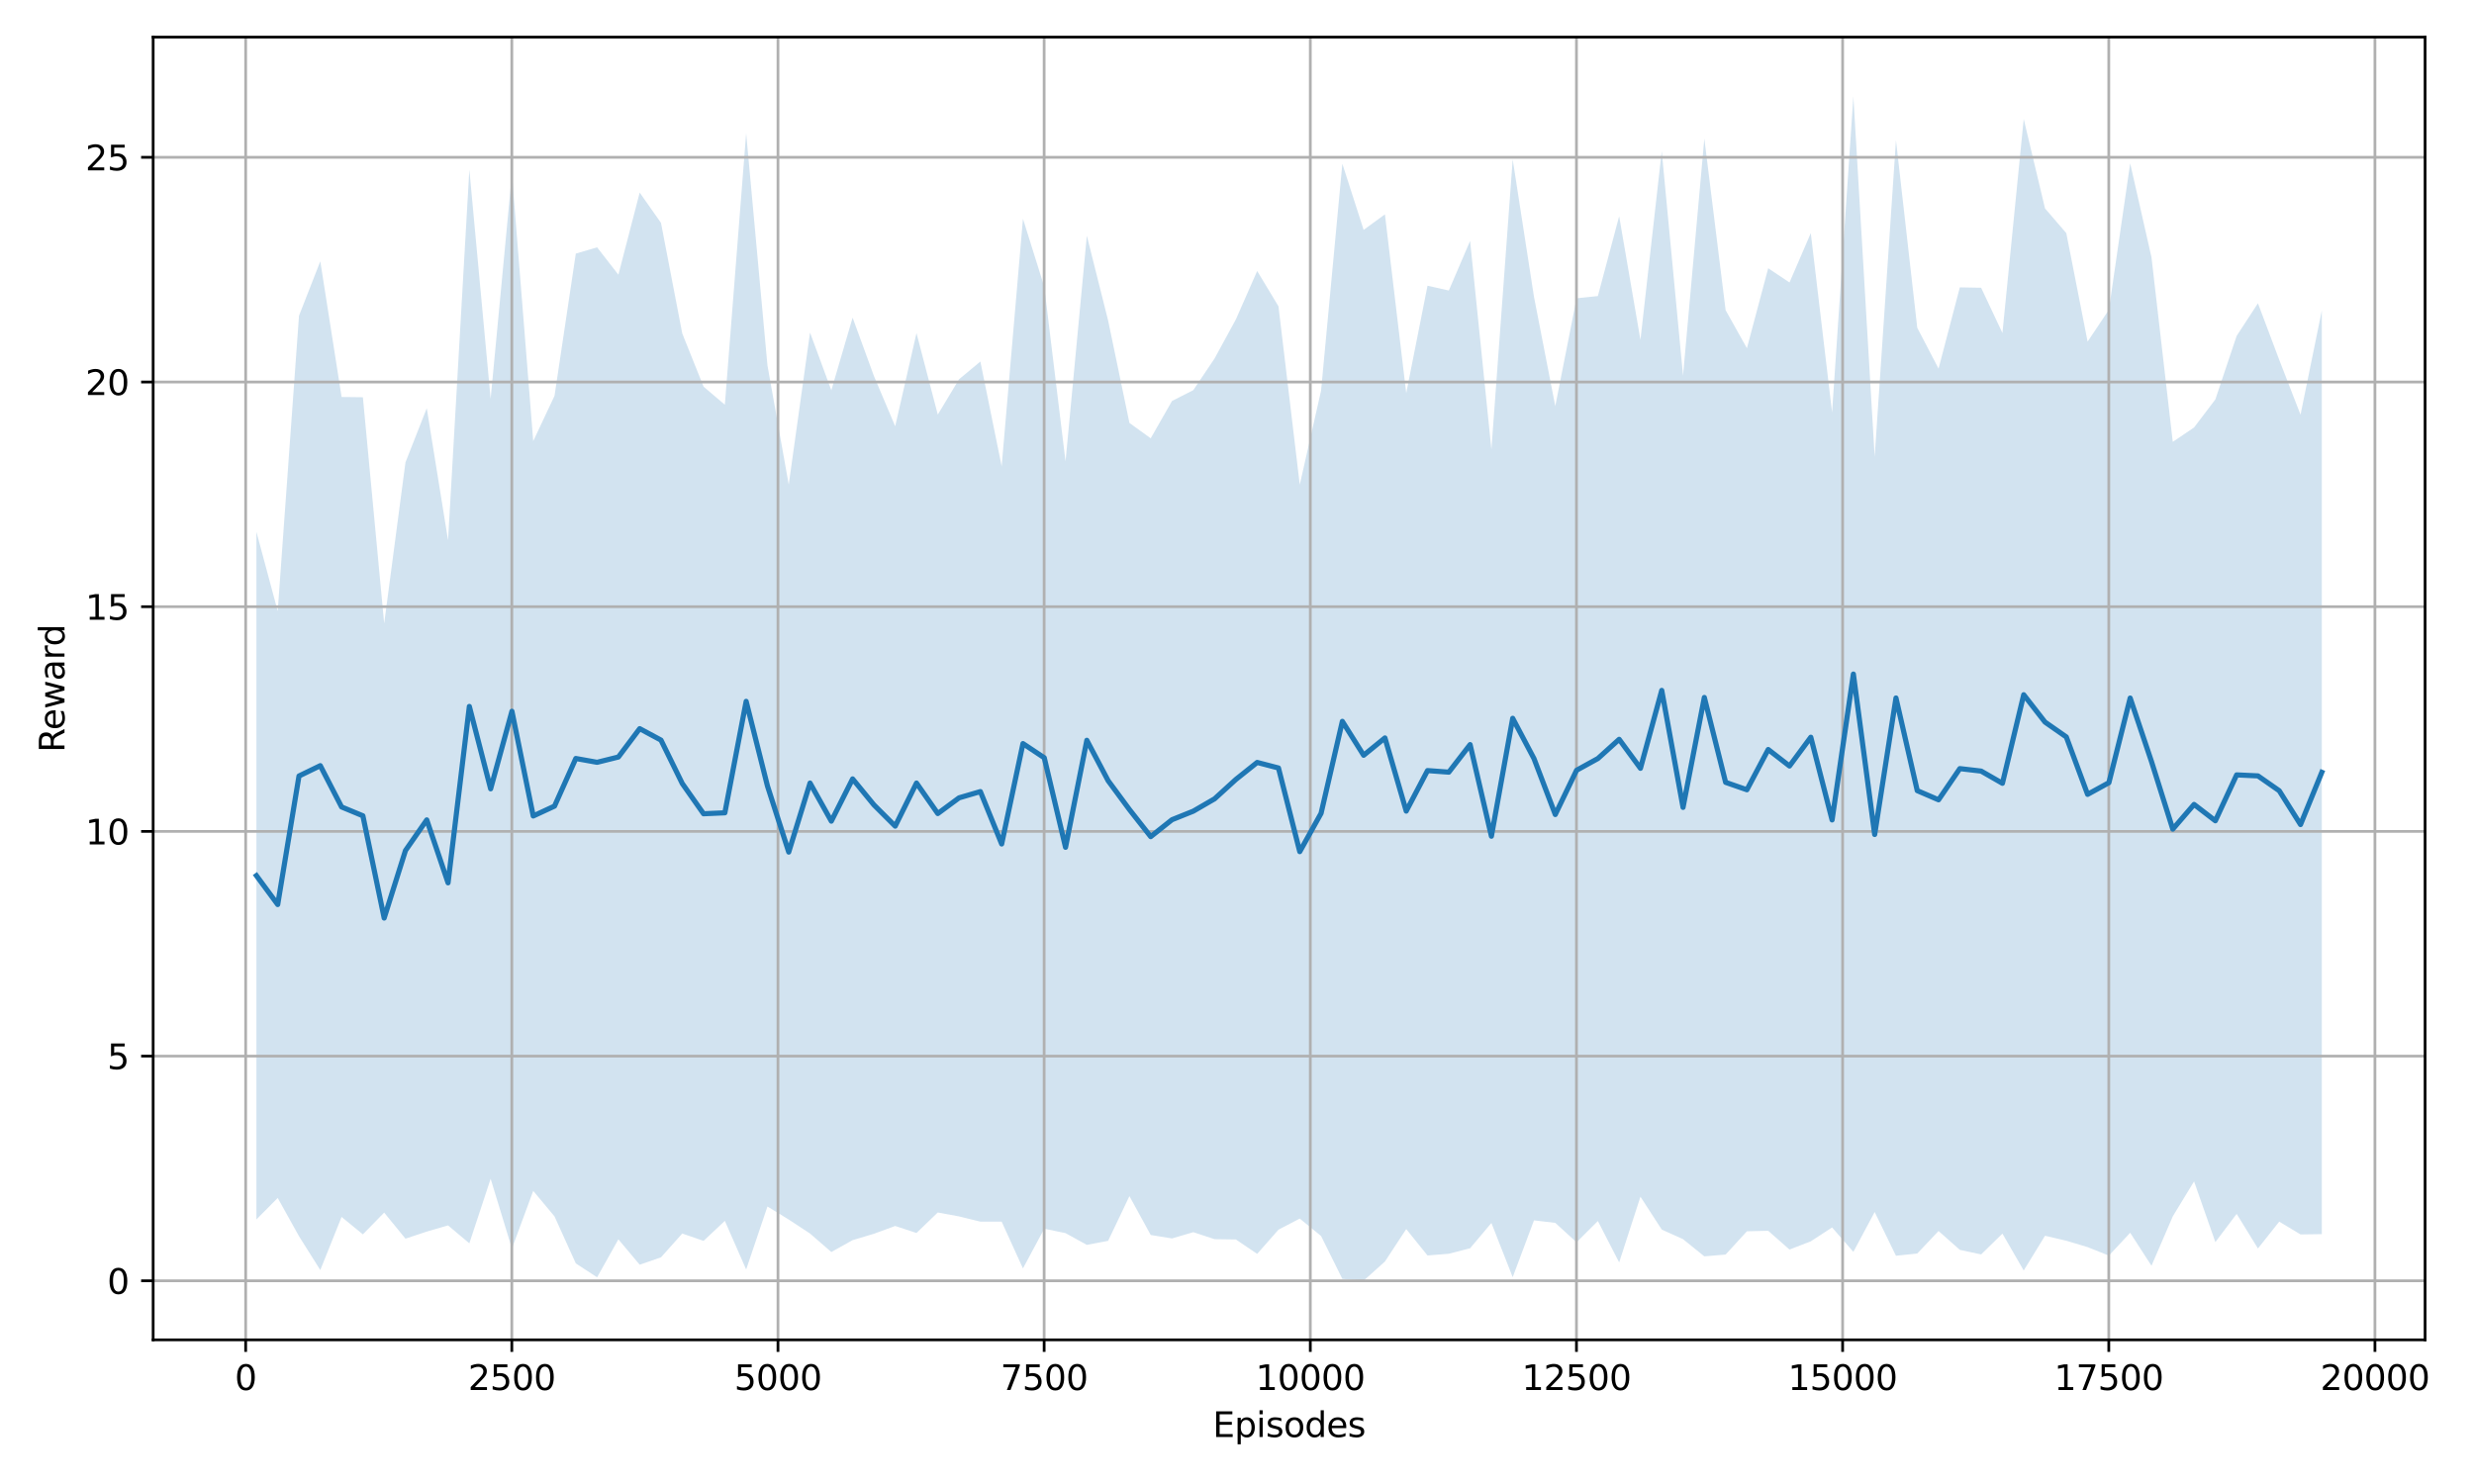 <?xml version="1.0" encoding="utf-8" standalone="no"?>
<!DOCTYPE svg PUBLIC "-//W3C//DTD SVG 1.1//EN"
  "http://www.w3.org/Graphics/SVG/1.1/DTD/svg11.dtd">
<svg xmlns:xlink="http://www.w3.org/1999/xlink" width="720pt" height="432pt" viewBox="0 0 720 432" xmlns="http://www.w3.org/2000/svg" version="1.1">
 <defs>
  <style type="text/css">*{stroke-linejoin: round; stroke-linecap: butt}</style>
 </defs>
 <g id="figure_1">
  <g id="patch_1">
   <path d="M 0 432 
L 720 432 
L 720 0 
L 0 0 
z
" style="fill: #ffffff"/>
  </g>
  <g id="axes_1">
   <g id="patch_2">
    <path d="M 44.57 390.04 
L 705.766 390.04 
L 705.766 10.8 
L 44.57 10.8 
z
" style="fill: #ffffff"/>
   </g>
   <g id="FillBetweenPolyCollection_1">
    <path d="M 74.624 154.822 
L 74.624 354.985 
L 80.821 348.732 
L 87.018 359.87 
L 93.215 369.714 
L 99.411 354.256 
L 105.608 359.324 
L 111.805 352.992 
L 118.002 360.584 
L 124.199 358.522 
L 130.395 356.722 
L 136.592 361.932 
L 142.789 343.151 
L 148.986 363.452 
L 155.182 346.666 
L 161.379 354.103 
L 167.576 367.78 
L 173.773 371.827 
L 179.97 360.771 
L 186.166 368.164 
L 192.363 366.014 
L 198.56 359.084 
L 204.757 361.224 
L 210.953 355.401 
L 217.15 369.551 
L 223.347 351.224 
L 229.544 355.015 
L 235.74 359.088 
L 241.937 364.468 
L 248.134 361.015 
L 254.331 359.158 
L 260.528 356.887 
L 266.724 358.927 
L 272.921 352.956 
L 279.118 354.108 
L 285.315 355.624 
L 291.511 355.63 
L 297.708 369.244 
L 303.905 357.694 
L 310.102 358.97 
L 316.299 362.389 
L 322.495 361.214 
L 328.692 348.198 
L 334.889 359.51 
L 341.086 360.516 
L 347.282 358.693 
L 353.479 360.731 
L 359.676 360.817 
L 365.873 365.007 
L 372.069 357.969 
L 378.266 354.733 
L 384.463 359.8 
L 390.66 372.299 
L 396.857 372.802 
L 403.053 367.234 
L 409.25 357.789 
L 415.447 365.472 
L 421.644 364.974 
L 427.84 363.374 
L 434.037 356.011 
L 440.234 371.79 
L 446.431 355.255 
L 452.628 355.985 
L 458.824 361.631 
L 465.021 355.447 
L 471.218 367.493 
L 477.415 348.363 
L 483.611 357.933 
L 489.808 360.725 
L 496.005 365.731 
L 502.202 365.206 
L 508.399 358.433 
L 514.595 358.284 
L 520.792 363.75 
L 526.989 361.36 
L 533.186 357.319 
L 539.382 364.417 
L 545.579 352.827 
L 551.776 365.556 
L 557.973 364.903 
L 564.169 358.345 
L 570.366 363.84 
L 576.563 365.169 
L 582.76 359.112 
L 588.957 369.845 
L 595.153 359.733 
L 601.35 361.185 
L 607.547 363.035 
L 613.744 365.515 
L 619.94 358.865 
L 626.137 368.468 
L 632.334 354.096 
L 638.531 343.903 
L 644.728 361.58 
L 650.924 353.366 
L 657.121 363.435 
L 663.318 355.62 
L 669.515 359.349 
L 675.711 359.264 
L 675.711 90.376 
L 675.711 90.376 
L 669.515 120.721 
L 663.318 104.751 
L 657.121 88.292 
L 650.924 97.784 
L 644.728 116.282 
L 638.531 124.441 
L 632.334 128.633 
L 626.137 74.89 
L 619.94 47.554 
L 613.744 90.182 
L 607.547 99.456 
L 601.35 67.87 
L 595.153 60.672 
L 588.957 34.634 
L 582.76 96.934 
L 576.563 83.767 
L 570.366 83.654 
L 564.169 107.308 
L 557.973 95.415 
L 551.776 40.814 
L 545.579 133.012 
L 539.382 28.038 
L 533.186 120.056 
L 526.989 67.862 
L 520.792 82.229 
L 514.595 78.084 
L 508.399 101.371 
L 502.202 90.292 
L 496.005 40.338 
L 489.808 109.34 
L 483.611 44.022 
L 477.415 98.954 
L 471.218 62.95 
L 465.021 86.184 
L 458.824 86.834 
L 452.628 118.242 
L 446.431 86.414 
L 440.234 46.41 
L 434.037 130.842 
L 427.84 70.136 
L 421.644 84.579 
L 415.447 83.168 
L 409.25 114.44 
L 403.053 62.401 
L 396.857 66.923 
L 390.66 47.67 
L 384.463 113.738 
L 378.266 141.102 
L 372.069 89.156 
L 365.873 78.891 
L 359.676 92.969 
L 353.479 104.347 
L 347.282 113.573 
L 341.086 116.73 
L 334.889 127.591 
L 328.692 123.119 
L 322.495 93.313 
L 316.299 68.617 
L 310.102 134.336 
L 303.905 83.476 
L 297.708 63.679 
L 291.511 135.747 
L 285.315 105.244 
L 279.118 110.394 
L 272.921 120.696 
L 266.724 96.971 
L 260.528 124.087 
L 254.331 109.444 
L 248.134 92.469 
L 241.937 113.616 
L 235.74 96.81 
L 229.544 141.076 
L 223.347 106.351 
L 217.15 38.779 
L 210.953 117.822 
L 204.757 112.557 
L 198.56 97.088 
L 192.363 64.878 
L 186.166 56.066 
L 179.97 79.964 
L 173.773 72 
L 167.576 73.824 
L 161.379 115.227 
L 155.182 128.411 
L 148.986 50.654 
L 142.789 116.106 
L 136.592 49.365 
L 130.395 157.272 
L 124.199 118.833 
L 118.002 134.606 
L 111.805 181.501 
L 105.608 115.636 
L 99.411 115.562 
L 93.215 76.064 
L 87.018 91.918 
L 80.821 177.898 
L 74.624 154.822 
z
" clip-path="url(#pa7c915da5b)" style="fill: #1f77b4; fill-opacity: 0.2"/>
   </g>
   <g id="matplotlib.axis_1">
    <g id="xtick_1">
     <g id="line2d_1">
      <path d="M 71.495 390.04 
L 71.495 10.8 
" clip-path="url(#pa7c915da5b)" style="fill: none; stroke: #b0b0b0; stroke-width: 0.8; stroke-linecap: square"/>
     </g>
     <g id="line2d_2">
      <defs>
       <path id="mca61b71932" d="M 0 0 
L 0 3.5 
" style="stroke: #000000; stroke-width: 0.8"/>
      </defs>
      <g>
       <use xlink:href="#mca61b71932" x="71.495" y="390.04" style="stroke: #000000; stroke-width: 0.8"/>
      </g>
     </g>
     <g id="text_1">
      <!-- 0 -->
      <g transform="translate(68.314 404.638) scale(0.1 -0.1)">
       <defs>
        <path id="DejaVuSans-30" d="M 2034 4250 
Q 1547 4250 1301 3770 
Q 1056 3291 1056 2328 
Q 1056 1369 1301 889 
Q 1547 409 2034 409 
Q 2525 409 2770 889 
Q 3016 1369 3016 2328 
Q 3016 3291 2770 3770 
Q 2525 4250 2034 4250 
z
M 2034 4750 
Q 2819 4750 3233 4129 
Q 3647 3509 3647 2328 
Q 3647 1150 3233 529 
Q 2819 -91 2034 -91 
Q 1250 -91 836 529 
Q 422 1150 422 2328 
Q 422 3509 836 4129 
Q 1250 4750 2034 4750 
z
" transform="scale(0.016)"/>
       </defs>
       <use xlink:href="#DejaVuSans-30"/>
      </g>
     </g>
    </g>
    <g id="xtick_2">
     <g id="line2d_3">
      <path d="M 148.955 390.04 
L 148.955 10.8 
" clip-path="url(#pa7c915da5b)" style="fill: none; stroke: #b0b0b0; stroke-width: 0.8; stroke-linecap: square"/>
     </g>
     <g id="line2d_4">
      <g>
       <use xlink:href="#mca61b71932" x="148.955" y="390.04" style="stroke: #000000; stroke-width: 0.8"/>
      </g>
     </g>
     <g id="text_2">
      <!-- 2500 -->
      <g transform="translate(136.23 404.638) scale(0.1 -0.1)">
       <defs>
        <path id="DejaVuSans-32" d="M 1228 531 
L 3431 531 
L 3431 0 
L 469 0 
L 469 531 
Q 828 903 1448 1529 
Q 2069 2156 2228 2338 
Q 2531 2678 2651 2914 
Q 2772 3150 2772 3378 
Q 2772 3750 2511 3984 
Q 2250 4219 1831 4219 
Q 1534 4219 1204 4116 
Q 875 4013 500 3803 
L 500 4441 
Q 881 4594 1212 4672 
Q 1544 4750 1819 4750 
Q 2544 4750 2975 4387 
Q 3406 4025 3406 3419 
Q 3406 3131 3298 2873 
Q 3191 2616 2906 2266 
Q 2828 2175 2409 1742 
Q 1991 1309 1228 531 
z
" transform="scale(0.016)"/>
        <path id="DejaVuSans-35" d="M 691 4666 
L 3169 4666 
L 3169 4134 
L 1269 4134 
L 1269 2991 
Q 1406 3038 1543 3061 
Q 1681 3084 1819 3084 
Q 2600 3084 3056 2656 
Q 3513 2228 3513 1497 
Q 3513 744 3044 326 
Q 2575 -91 1722 -91 
Q 1428 -91 1123 -41 
Q 819 9 494 109 
L 494 744 
Q 775 591 1075 516 
Q 1375 441 1709 441 
Q 2250 441 2565 725 
Q 2881 1009 2881 1497 
Q 2881 1984 2565 2268 
Q 2250 2553 1709 2553 
Q 1456 2553 1204 2497 
Q 953 2441 691 2322 
L 691 4666 
z
" transform="scale(0.016)"/>
       </defs>
       <use xlink:href="#DejaVuSans-32"/>
       <use xlink:href="#DejaVuSans-35" transform="translate(63.623 0)"/>
       <use xlink:href="#DejaVuSans-30" transform="translate(127.246 0)"/>
       <use xlink:href="#DejaVuSans-30" transform="translate(190.869 0)"/>
      </g>
     </g>
    </g>
    <g id="xtick_3">
     <g id="line2d_5">
      <path d="M 226.414 390.04 
L 226.414 10.8 
" clip-path="url(#pa7c915da5b)" style="fill: none; stroke: #b0b0b0; stroke-width: 0.8; stroke-linecap: square"/>
     </g>
     <g id="line2d_6">
      <g>
       <use xlink:href="#mca61b71932" x="226.414" y="390.04" style="stroke: #000000; stroke-width: 0.8"/>
      </g>
     </g>
     <g id="text_3">
      <!-- 5000 -->
      <g transform="translate(213.689 404.638) scale(0.1 -0.1)">
       <use xlink:href="#DejaVuSans-35"/>
       <use xlink:href="#DejaVuSans-30" transform="translate(63.623 0)"/>
       <use xlink:href="#DejaVuSans-30" transform="translate(127.246 0)"/>
       <use xlink:href="#DejaVuSans-30" transform="translate(190.869 0)"/>
      </g>
     </g>
    </g>
    <g id="xtick_4">
     <g id="line2d_7">
      <path d="M 303.874 390.04 
L 303.874 10.8 
" clip-path="url(#pa7c915da5b)" style="fill: none; stroke: #b0b0b0; stroke-width: 0.8; stroke-linecap: square"/>
     </g>
     <g id="line2d_8">
      <g>
       <use xlink:href="#mca61b71932" x="303.874" y="390.04" style="stroke: #000000; stroke-width: 0.8"/>
      </g>
     </g>
     <g id="text_4">
      <!-- 7500 -->
      <g transform="translate(291.149 404.638) scale(0.1 -0.1)">
       <defs>
        <path id="DejaVuSans-37" d="M 525 4666 
L 3525 4666 
L 3525 4397 
L 1831 0 
L 1172 0 
L 2766 4134 
L 525 4134 
L 525 4666 
z
" transform="scale(0.016)"/>
       </defs>
       <use xlink:href="#DejaVuSans-37"/>
       <use xlink:href="#DejaVuSans-35" transform="translate(63.623 0)"/>
       <use xlink:href="#DejaVuSans-30" transform="translate(127.246 0)"/>
       <use xlink:href="#DejaVuSans-30" transform="translate(190.869 0)"/>
      </g>
     </g>
    </g>
    <g id="xtick_5">
     <g id="line2d_9">
      <path d="M 381.334 390.04 
L 381.334 10.8 
" clip-path="url(#pa7c915da5b)" style="fill: none; stroke: #b0b0b0; stroke-width: 0.8; stroke-linecap: square"/>
     </g>
     <g id="line2d_10">
      <g>
       <use xlink:href="#mca61b71932" x="381.334" y="390.04" style="stroke: #000000; stroke-width: 0.8"/>
      </g>
     </g>
     <g id="text_5">
      <!-- 10000 -->
      <g transform="translate(365.427 404.638) scale(0.1 -0.1)">
       <defs>
        <path id="DejaVuSans-31" d="M 794 531 
L 1825 531 
L 1825 4091 
L 703 3866 
L 703 4441 
L 1819 4666 
L 2450 4666 
L 2450 531 
L 3481 531 
L 3481 0 
L 794 0 
L 794 531 
z
" transform="scale(0.016)"/>
       </defs>
       <use xlink:href="#DejaVuSans-31"/>
       <use xlink:href="#DejaVuSans-30" transform="translate(63.623 0)"/>
       <use xlink:href="#DejaVuSans-30" transform="translate(127.246 0)"/>
       <use xlink:href="#DejaVuSans-30" transform="translate(190.869 0)"/>
       <use xlink:href="#DejaVuSans-30" transform="translate(254.492 0)"/>
      </g>
     </g>
    </g>
    <g id="xtick_6">
     <g id="line2d_11">
      <path d="M 458.793 390.04 
L 458.793 10.8 
" clip-path="url(#pa7c915da5b)" style="fill: none; stroke: #b0b0b0; stroke-width: 0.8; stroke-linecap: square"/>
     </g>
     <g id="line2d_12">
      <g>
       <use xlink:href="#mca61b71932" x="458.793" y="390.04" style="stroke: #000000; stroke-width: 0.8"/>
      </g>
     </g>
     <g id="text_6">
      <!-- 12500 -->
      <g transform="translate(442.887 404.638) scale(0.1 -0.1)">
       <use xlink:href="#DejaVuSans-31"/>
       <use xlink:href="#DejaVuSans-32" transform="translate(63.623 0)"/>
       <use xlink:href="#DejaVuSans-35" transform="translate(127.246 0)"/>
       <use xlink:href="#DejaVuSans-30" transform="translate(190.869 0)"/>
       <use xlink:href="#DejaVuSans-30" transform="translate(254.492 0)"/>
      </g>
     </g>
    </g>
    <g id="xtick_7">
     <g id="line2d_13">
      <path d="M 536.253 390.04 
L 536.253 10.8 
" clip-path="url(#pa7c915da5b)" style="fill: none; stroke: #b0b0b0; stroke-width: 0.8; stroke-linecap: square"/>
     </g>
     <g id="line2d_14">
      <g>
       <use xlink:href="#mca61b71932" x="536.253" y="390.04" style="stroke: #000000; stroke-width: 0.8"/>
      </g>
     </g>
     <g id="text_7">
      <!-- 15000 -->
      <g transform="translate(520.347 404.638) scale(0.1 -0.1)">
       <use xlink:href="#DejaVuSans-31"/>
       <use xlink:href="#DejaVuSans-35" transform="translate(63.623 0)"/>
       <use xlink:href="#DejaVuSans-30" transform="translate(127.246 0)"/>
       <use xlink:href="#DejaVuSans-30" transform="translate(190.869 0)"/>
       <use xlink:href="#DejaVuSans-30" transform="translate(254.492 0)"/>
      </g>
     </g>
    </g>
    <g id="xtick_8">
     <g id="line2d_15">
      <path d="M 613.713 390.04 
L 613.713 10.8 
" clip-path="url(#pa7c915da5b)" style="fill: none; stroke: #b0b0b0; stroke-width: 0.8; stroke-linecap: square"/>
     </g>
     <g id="line2d_16">
      <g>
       <use xlink:href="#mca61b71932" x="613.713" y="390.04" style="stroke: #000000; stroke-width: 0.8"/>
      </g>
     </g>
     <g id="text_8">
      <!-- 17500 -->
      <g transform="translate(597.806 404.638) scale(0.1 -0.1)">
       <use xlink:href="#DejaVuSans-31"/>
       <use xlink:href="#DejaVuSans-37" transform="translate(63.623 0)"/>
       <use xlink:href="#DejaVuSans-35" transform="translate(127.246 0)"/>
       <use xlink:href="#DejaVuSans-30" transform="translate(190.869 0)"/>
       <use xlink:href="#DejaVuSans-30" transform="translate(254.492 0)"/>
      </g>
     </g>
    </g>
    <g id="xtick_9">
     <g id="line2d_17">
      <path d="M 691.172 390.04 
L 691.172 10.8 
" clip-path="url(#pa7c915da5b)" style="fill: none; stroke: #b0b0b0; stroke-width: 0.8; stroke-linecap: square"/>
     </g>
     <g id="line2d_18">
      <g>
       <use xlink:href="#mca61b71932" x="691.172" y="390.04" style="stroke: #000000; stroke-width: 0.8"/>
      </g>
     </g>
     <g id="text_9">
      <!-- 20000 -->
      <g transform="translate(675.266 404.638) scale(0.1 -0.1)">
       <use xlink:href="#DejaVuSans-32"/>
       <use xlink:href="#DejaVuSans-30" transform="translate(63.623 0)"/>
       <use xlink:href="#DejaVuSans-30" transform="translate(127.246 0)"/>
       <use xlink:href="#DejaVuSans-30" transform="translate(190.869 0)"/>
       <use xlink:href="#DejaVuSans-30" transform="translate(254.492 0)"/>
      </g>
     </g>
    </g>
    <g id="text_10">
     <!-- Episodes -->
     <g transform="translate(352.926 418.317) scale(0.1 -0.1)">
      <defs>
       <path id="DejaVuSans-45" d="M 628 4666 
L 3578 4666 
L 3578 4134 
L 1259 4134 
L 1259 2753 
L 3481 2753 
L 3481 2222 
L 1259 2222 
L 1259 531 
L 3634 531 
L 3634 0 
L 628 0 
L 628 4666 
z
" transform="scale(0.016)"/>
       <path id="DejaVuSans-70" d="M 1159 525 
L 1159 -1331 
L 581 -1331 
L 581 3500 
L 1159 3500 
L 1159 2969 
Q 1341 3281 1617 3432 
Q 1894 3584 2278 3584 
Q 2916 3584 3314 3078 
Q 3713 2572 3713 1747 
Q 3713 922 3314 415 
Q 2916 -91 2278 -91 
Q 1894 -91 1617 61 
Q 1341 213 1159 525 
z
M 3116 1747 
Q 3116 2381 2855 2742 
Q 2594 3103 2138 3103 
Q 1681 3103 1420 2742 
Q 1159 2381 1159 1747 
Q 1159 1113 1420 752 
Q 1681 391 2138 391 
Q 2594 391 2855 752 
Q 3116 1113 3116 1747 
z
" transform="scale(0.016)"/>
       <path id="DejaVuSans-69" d="M 603 3500 
L 1178 3500 
L 1178 0 
L 603 0 
L 603 3500 
z
M 603 4863 
L 1178 4863 
L 1178 4134 
L 603 4134 
L 603 4863 
z
" transform="scale(0.016)"/>
       <path id="DejaVuSans-73" d="M 2834 3397 
L 2834 2853 
Q 2591 2978 2328 3040 
Q 2066 3103 1784 3103 
Q 1356 3103 1142 2972 
Q 928 2841 928 2578 
Q 928 2378 1081 2264 
Q 1234 2150 1697 2047 
L 1894 2003 
Q 2506 1872 2764 1633 
Q 3022 1394 3022 966 
Q 3022 478 2636 193 
Q 2250 -91 1575 -91 
Q 1294 -91 989 -36 
Q 684 19 347 128 
L 347 722 
Q 666 556 975 473 
Q 1284 391 1588 391 
Q 1994 391 2212 530 
Q 2431 669 2431 922 
Q 2431 1156 2273 1281 
Q 2116 1406 1581 1522 
L 1381 1569 
Q 847 1681 609 1914 
Q 372 2147 372 2553 
Q 372 3047 722 3315 
Q 1072 3584 1716 3584 
Q 2034 3584 2315 3537 
Q 2597 3491 2834 3397 
z
" transform="scale(0.016)"/>
       <path id="DejaVuSans-6f" d="M 1959 3097 
Q 1497 3097 1228 2736 
Q 959 2375 959 1747 
Q 959 1119 1226 758 
Q 1494 397 1959 397 
Q 2419 397 2687 759 
Q 2956 1122 2956 1747 
Q 2956 2369 2687 2733 
Q 2419 3097 1959 3097 
z
M 1959 3584 
Q 2709 3584 3137 3096 
Q 3566 2609 3566 1747 
Q 3566 888 3137 398 
Q 2709 -91 1959 -91 
Q 1206 -91 779 398 
Q 353 888 353 1747 
Q 353 2609 779 3096 
Q 1206 3584 1959 3584 
z
" transform="scale(0.016)"/>
       <path id="DejaVuSans-64" d="M 2906 2969 
L 2906 4863 
L 3481 4863 
L 3481 0 
L 2906 0 
L 2906 525 
Q 2725 213 2448 61 
Q 2172 -91 1784 -91 
Q 1150 -91 751 415 
Q 353 922 353 1747 
Q 353 2572 751 3078 
Q 1150 3584 1784 3584 
Q 2172 3584 2448 3432 
Q 2725 3281 2906 2969 
z
M 947 1747 
Q 947 1113 1208 752 
Q 1469 391 1925 391 
Q 2381 391 2643 752 
Q 2906 1113 2906 1747 
Q 2906 2381 2643 2742 
Q 2381 3103 1925 3103 
Q 1469 3103 1208 2742 
Q 947 2381 947 1747 
z
" transform="scale(0.016)"/>
       <path id="DejaVuSans-65" d="M 3597 1894 
L 3597 1613 
L 953 1613 
Q 991 1019 1311 708 
Q 1631 397 2203 397 
Q 2534 397 2845 478 
Q 3156 559 3463 722 
L 3463 178 
Q 3153 47 2828 -22 
Q 2503 -91 2169 -91 
Q 1331 -91 842 396 
Q 353 884 353 1716 
Q 353 2575 817 3079 
Q 1281 3584 2069 3584 
Q 2775 3584 3186 3129 
Q 3597 2675 3597 1894 
z
M 3022 2063 
Q 3016 2534 2758 2815 
Q 2500 3097 2075 3097 
Q 1594 3097 1305 2825 
Q 1016 2553 972 2059 
L 3022 2063 
z
" transform="scale(0.016)"/>
      </defs>
      <use xlink:href="#DejaVuSans-45"/>
      <use xlink:href="#DejaVuSans-70" transform="translate(63.184 0)"/>
      <use xlink:href="#DejaVuSans-69" transform="translate(126.66 0)"/>
      <use xlink:href="#DejaVuSans-73" transform="translate(154.443 0)"/>
      <use xlink:href="#DejaVuSans-6f" transform="translate(206.543 0)"/>
      <use xlink:href="#DejaVuSans-64" transform="translate(267.725 0)"/>
      <use xlink:href="#DejaVuSans-65" transform="translate(331.201 0)"/>
      <use xlink:href="#DejaVuSans-73" transform="translate(392.725 0)"/>
     </g>
    </g>
   </g>
   <g id="matplotlib.axis_2">
    <g id="ytick_1">
     <g id="line2d_19">
      <path d="M 44.57 372.851 
L 705.766 372.851 
" clip-path="url(#pa7c915da5b)" style="fill: none; stroke: #b0b0b0; stroke-width: 0.8; stroke-linecap: square"/>
     </g>
     <g id="line2d_20">
      <defs>
       <path id="mdd19714c5e" d="M 0 0 
L -3.5 0 
" style="stroke: #000000; stroke-width: 0.8"/>
      </defs>
      <g>
       <use xlink:href="#mdd19714c5e" x="44.57" y="372.851" style="stroke: #000000; stroke-width: 0.8"/>
      </g>
     </g>
     <g id="text_11">
      <!-- 0 -->
      <g transform="translate(31.207 376.651) scale(0.1 -0.1)">
       <use xlink:href="#DejaVuSans-30"/>
      </g>
     </g>
    </g>
    <g id="ytick_2">
     <g id="line2d_21">
      <path d="M 44.57 307.438 
L 705.766 307.438 
" clip-path="url(#pa7c915da5b)" style="fill: none; stroke: #b0b0b0; stroke-width: 0.8; stroke-linecap: square"/>
     </g>
     <g id="line2d_22">
      <g>
       <use xlink:href="#mdd19714c5e" x="44.57" y="307.438" style="stroke: #000000; stroke-width: 0.8"/>
      </g>
     </g>
     <g id="text_12">
      <!-- 5 -->
      <g transform="translate(31.207 311.238) scale(0.1 -0.1)">
       <use xlink:href="#DejaVuSans-35"/>
      </g>
     </g>
    </g>
    <g id="ytick_3">
     <g id="line2d_23">
      <path d="M 44.57 242.025 
L 705.766 242.025 
" clip-path="url(#pa7c915da5b)" style="fill: none; stroke: #b0b0b0; stroke-width: 0.8; stroke-linecap: square"/>
     </g>
     <g id="line2d_24">
      <g>
       <use xlink:href="#mdd19714c5e" x="44.57" y="242.025" style="stroke: #000000; stroke-width: 0.8"/>
      </g>
     </g>
     <g id="text_13">
      <!-- 10 -->
      <g transform="translate(24.845 245.824) scale(0.1 -0.1)">
       <use xlink:href="#DejaVuSans-31"/>
       <use xlink:href="#DejaVuSans-30" transform="translate(63.623 0)"/>
      </g>
     </g>
    </g>
    <g id="ytick_4">
     <g id="line2d_25">
      <path d="M 44.57 176.612 
L 705.766 176.612 
" clip-path="url(#pa7c915da5b)" style="fill: none; stroke: #b0b0b0; stroke-width: 0.8; stroke-linecap: square"/>
     </g>
     <g id="line2d_26">
      <g>
       <use xlink:href="#mdd19714c5e" x="44.57" y="176.612" style="stroke: #000000; stroke-width: 0.8"/>
      </g>
     </g>
     <g id="text_14">
      <!-- 15 -->
      <g transform="translate(24.845 180.411) scale(0.1 -0.1)">
       <use xlink:href="#DejaVuSans-31"/>
       <use xlink:href="#DejaVuSans-35" transform="translate(63.623 0)"/>
      </g>
     </g>
    </g>
    <g id="ytick_5">
     <g id="line2d_27">
      <path d="M 44.57 111.199 
L 705.766 111.199 
" clip-path="url(#pa7c915da5b)" style="fill: none; stroke: #b0b0b0; stroke-width: 0.8; stroke-linecap: square"/>
     </g>
     <g id="line2d_28">
      <g>
       <use xlink:href="#mdd19714c5e" x="44.57" y="111.199" style="stroke: #000000; stroke-width: 0.8"/>
      </g>
     </g>
     <g id="text_15">
      <!-- 20 -->
      <g transform="translate(24.845 114.998) scale(0.1 -0.1)">
       <use xlink:href="#DejaVuSans-32"/>
       <use xlink:href="#DejaVuSans-30" transform="translate(63.623 0)"/>
      </g>
     </g>
    </g>
    <g id="ytick_6">
     <g id="line2d_29">
      <path d="M 44.57 45.786 
L 705.766 45.786 
" clip-path="url(#pa7c915da5b)" style="fill: none; stroke: #b0b0b0; stroke-width: 0.8; stroke-linecap: square"/>
     </g>
     <g id="line2d_30">
      <g>
       <use xlink:href="#mdd19714c5e" x="44.57" y="45.786" style="stroke: #000000; stroke-width: 0.8"/>
      </g>
     </g>
     <g id="text_16">
      <!-- 25 -->
      <g transform="translate(24.845 49.585) scale(0.1 -0.1)">
       <use xlink:href="#DejaVuSans-32"/>
       <use xlink:href="#DejaVuSans-35" transform="translate(63.623 0)"/>
      </g>
     </g>
    </g>
    <g id="text_17">
     <!-- Reward -->
     <g transform="translate(18.765 219.041) rotate(-90) scale(0.1 -0.1)">
      <defs>
       <path id="DejaVuSans-52" d="M 2841 2188 
Q 3044 2119 3236 1894 
Q 3428 1669 3622 1275 
L 4263 0 
L 3584 0 
L 2988 1197 
Q 2756 1666 2539 1819 
Q 2322 1972 1947 1972 
L 1259 1972 
L 1259 0 
L 628 0 
L 628 4666 
L 2053 4666 
Q 2853 4666 3247 4331 
Q 3641 3997 3641 3322 
Q 3641 2881 3436 2590 
Q 3231 2300 2841 2188 
z
M 1259 4147 
L 1259 2491 
L 2053 2491 
Q 2509 2491 2742 2702 
Q 2975 2913 2975 3322 
Q 2975 3731 2742 3939 
Q 2509 4147 2053 4147 
L 1259 4147 
z
" transform="scale(0.016)"/>
       <path id="DejaVuSans-77" d="M 269 3500 
L 844 3500 
L 1563 769 
L 2278 3500 
L 2956 3500 
L 3675 769 
L 4391 3500 
L 4966 3500 
L 4050 0 
L 3372 0 
L 2619 2869 
L 1863 0 
L 1184 0 
L 269 3500 
z
" transform="scale(0.016)"/>
       <path id="DejaVuSans-61" d="M 2194 1759 
Q 1497 1759 1228 1600 
Q 959 1441 959 1056 
Q 959 750 1161 570 
Q 1363 391 1709 391 
Q 2188 391 2477 730 
Q 2766 1069 2766 1631 
L 2766 1759 
L 2194 1759 
z
M 3341 1997 
L 3341 0 
L 2766 0 
L 2766 531 
Q 2569 213 2275 61 
Q 1981 -91 1556 -91 
Q 1019 -91 701 211 
Q 384 513 384 1019 
Q 384 1609 779 1909 
Q 1175 2209 1959 2209 
L 2766 2209 
L 2766 2266 
Q 2766 2663 2505 2880 
Q 2244 3097 1772 3097 
Q 1472 3097 1187 3025 
Q 903 2953 641 2809 
L 641 3341 
Q 956 3463 1253 3523 
Q 1550 3584 1831 3584 
Q 2591 3584 2966 3190 
Q 3341 2797 3341 1997 
z
" transform="scale(0.016)"/>
       <path id="DejaVuSans-72" d="M 2631 2963 
Q 2534 3019 2420 3045 
Q 2306 3072 2169 3072 
Q 1681 3072 1420 2755 
Q 1159 2438 1159 1844 
L 1159 0 
L 581 0 
L 581 3500 
L 1159 3500 
L 1159 2956 
Q 1341 3275 1631 3429 
Q 1922 3584 2338 3584 
Q 2397 3584 2469 3576 
Q 2541 3569 2628 3553 
L 2631 2963 
z
" transform="scale(0.016)"/>
      </defs>
      <use xlink:href="#DejaVuSans-52"/>
      <use xlink:href="#DejaVuSans-65" transform="translate(64.982 0)"/>
      <use xlink:href="#DejaVuSans-77" transform="translate(126.506 0)"/>
      <use xlink:href="#DejaVuSans-61" transform="translate(208.293 0)"/>
      <use xlink:href="#DejaVuSans-72" transform="translate(269.572 0)"/>
      <use xlink:href="#DejaVuSans-64" transform="translate(308.936 0)"/>
     </g>
    </g>
   </g>
   <g id="line2d_31">
    <path d="M 74.624 254.903 
L 80.821 263.315 
L 87.018 225.894 
L 93.215 222.889 
L 99.411 234.909 
L 105.608 237.48 
L 111.805 267.247 
L 118.002 247.595 
L 124.199 238.678 
L 130.395 256.997 
L 136.592 205.649 
L 142.789 229.629 
L 148.986 207.053 
L 155.182 237.539 
L 161.379 234.665 
L 167.576 220.802 
L 173.773 221.913 
L 179.97 220.368 
L 186.166 212.115 
L 192.363 215.446 
L 198.56 228.086 
L 204.757 236.89 
L 210.953 236.612 
L 217.15 204.165 
L 223.347 228.787 
L 229.544 248.045 
L 235.74 227.949 
L 241.937 239.042 
L 248.134 226.742 
L 254.331 234.301 
L 260.528 240.487 
L 266.724 227.949 
L 272.921 236.826 
L 279.118 232.251 
L 285.315 230.434 
L 291.511 245.688 
L 297.708 216.462 
L 303.905 220.585 
L 310.102 246.653 
L 316.299 215.503 
L 322.495 227.263 
L 328.692 235.659 
L 334.889 243.55 
L 341.086 238.623 
L 347.282 236.133 
L 353.479 232.539 
L 359.676 226.893 
L 365.873 221.949 
L 372.069 223.563 
L 378.266 247.918 
L 384.463 236.769 
L 390.66 209.985 
L 396.857 219.862 
L 403.053 214.817 
L 409.25 236.115 
L 415.447 224.32 
L 421.644 224.776 
L 427.84 216.755 
L 434.037 243.427 
L 440.234 209.1 
L 446.431 220.834 
L 452.628 237.113 
L 458.824 224.232 
L 465.021 220.816 
L 471.218 215.221 
L 477.415 223.659 
L 483.611 200.977 
L 489.808 235.033 
L 496.005 203.035 
L 502.202 227.749 
L 508.399 229.902 
L 514.595 218.184 
L 520.792 222.989 
L 526.989 214.611 
L 533.186 238.687 
L 539.382 196.228 
L 545.579 242.92 
L 551.776 203.185 
L 557.973 230.159 
L 564.169 232.827 
L 570.366 223.747 
L 576.563 224.468 
L 582.76 228.023 
L 588.957 202.24 
L 595.153 210.202 
L 601.35 214.528 
L 607.547 231.245 
L 613.744 227.849 
L 619.94 203.209 
L 626.137 221.679 
L 632.334 241.364 
L 638.531 234.172 
L 644.728 238.931 
L 650.924 225.575 
L 657.121 225.863 
L 663.318 230.185 
L 669.515 240.035 
L 675.711 224.82 
" clip-path="url(#pa7c915da5b)" style="fill: none; stroke: #1f77b4; stroke-width: 1.5; stroke-linecap: square"/>
   </g>
   <g id="patch_3">
    <path d="M 44.57 390.04 
L 44.57 10.8 
" style="fill: none; stroke: #000000; stroke-width: 0.8; stroke-linejoin: miter; stroke-linecap: square"/>
   </g>
   <g id="patch_4">
    <path d="M 705.766 390.04 
L 705.766 10.8 
" style="fill: none; stroke: #000000; stroke-width: 0.8; stroke-linejoin: miter; stroke-linecap: square"/>
   </g>
   <g id="patch_5">
    <path d="M 44.57 390.04 
L 705.766 390.04 
" style="fill: none; stroke: #000000; stroke-width: 0.8; stroke-linejoin: miter; stroke-linecap: square"/>
   </g>
   <g id="patch_6">
    <path d="M 44.57 10.8 
L 705.766 10.8 
" style="fill: none; stroke: #000000; stroke-width: 0.8; stroke-linejoin: miter; stroke-linecap: square"/>
   </g>
  </g>
 </g>
 <defs>
  <clipPath id="pa7c915da5b">
   <rect x="44.57" y="10.8" width="661.196" height="379.24"/>
  </clipPath>
 </defs>
</svg>
